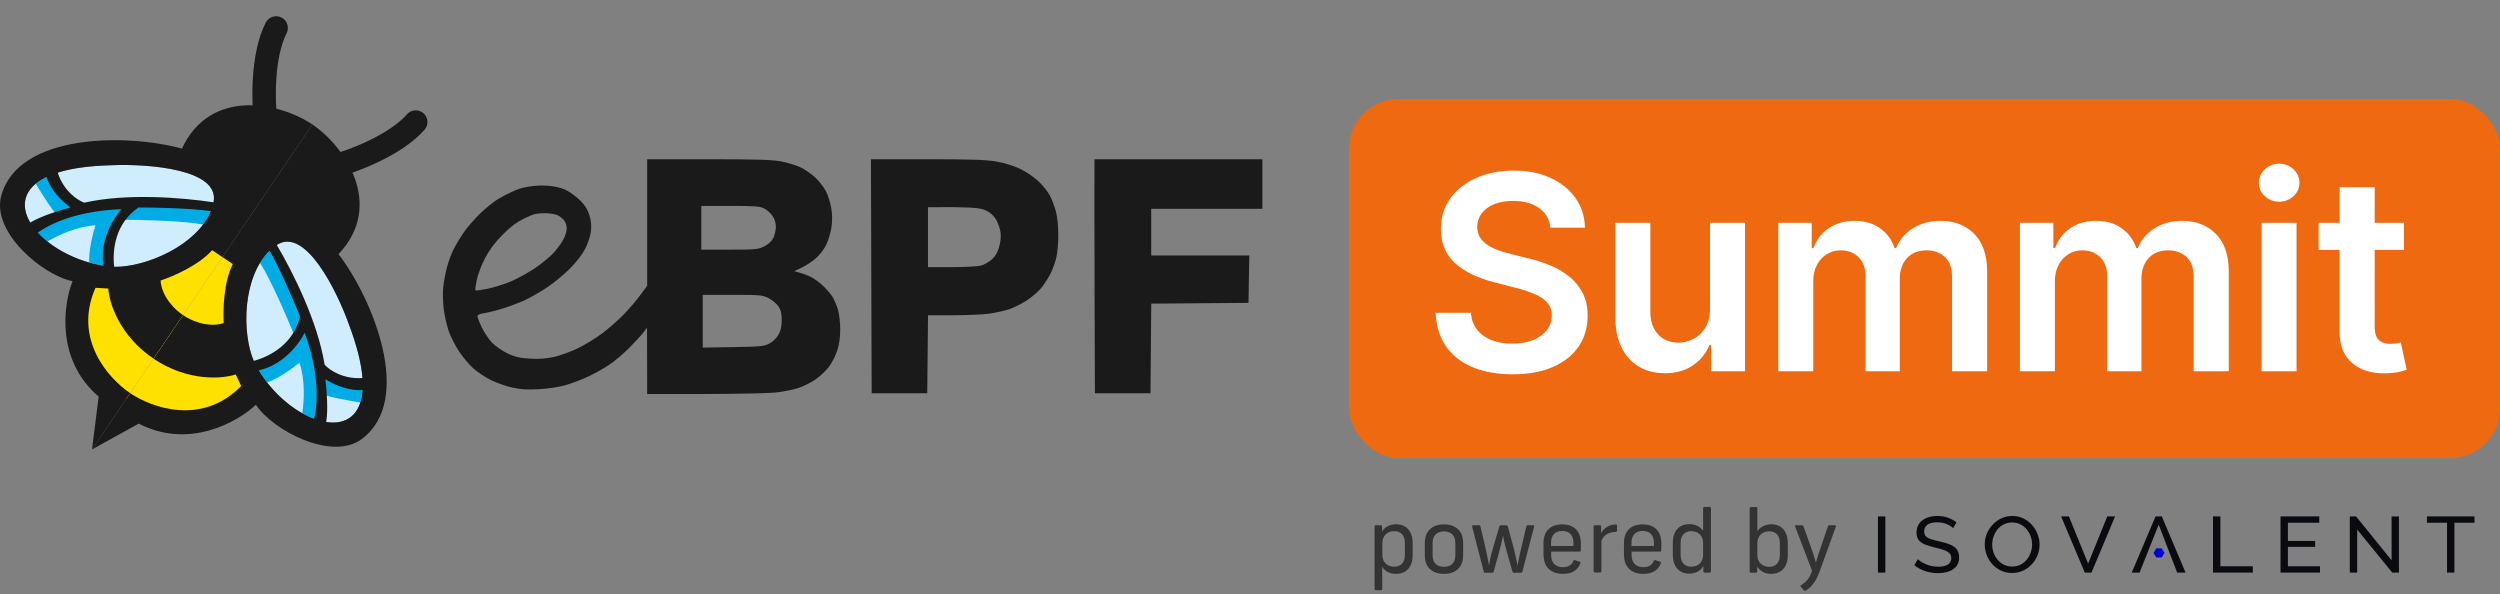 <svg width="202" height="48" viewBox="0 0 202 48" fill="none" xmlns="http://www.w3.org/2000/svg">
<rect x="0" y="0" width="202" height="48" fill="#808080" stroke="none"/>
<path fill-rule="evenodd" clip-rule="evenodd" d="M22.745 1.416C23.211 1.654 23.395 2.223 23.157 2.687C22.686 3.603 22.432 4.918 22.334 6.269C22.238 7.602 22.302 8.864 22.401 9.607C22.469 10.123 22.104 10.598 21.586 10.666C21.067 10.734 20.591 10.37 20.523 9.853C20.407 8.98 20.34 7.59 20.445 6.133C20.549 4.694 20.827 3.079 21.471 1.826C21.709 1.362 22.28 1.179 22.745 1.416Z" fill="#1A1A1A"/>
<path d="M17.25 16.363C17.819 13.669 12.038 13.23 9.077 13.347C-2.598 13.597 2.282 20.732 8.746 21.527C11.406 21.855 16.539 19.729 17.25 16.363Z" fill="#CFEDFC"/>
<path d="M2.887 14.844C3.215 14.574 3.64 14.33 4.174 14.121L4.34 14.642L5.187 15.711L6.428 16.832L7.381 16.691L12.145 16.199L17.153 16.733C16.995 17.234 16.741 17.704 16.413 18.141C14.93 17.845 11.47 17.757 9.59 17.753C9.088 18.342 8.905 20.345 8.866 21.541C8.825 21.537 8.785 21.533 8.746 21.528C8.218 21.463 7.701 21.356 7.203 21.214C7.157 20.279 7.481 18.942 7.716 18.199C6.243 18.279 4.684 19.005 3.825 19.51C3.429 19.193 3.085 18.854 2.807 18.505L4.716 17.459C4.422 17.31 3.49 15.845 2.887 14.844Z" fill="#00ACE6"/>
<path d="M16.26 19.613L17.977 20.77L10.221 32.207L8.357 30.951L6.926 28.847L6.209 25.373L7.492 22.321L10.573 23.258L16.26 19.613Z" fill="#FFE100"/>
<path fill-rule="evenodd" clip-rule="evenodd" d="M14.699 12.01C17 7.065 22.597 8.277 25.24 10.059L17.976 20.77L17.143 20.208C16.084 21.432 13.922 22.358 12.973 22.668C13.07 24.044 14.228 25.104 14.794 25.462L12.408 28.982C9.622 27.104 8.809 24.419 8.75 23.311L7.716 23.256C5.891 27.381 8.753 30.578 10.519 31.767L7.436 36.313L7.972 32.045C4.497 29.077 5.119 24.591 5.864 22.72C3.47 22.246 -0.684 18.784 0.096 15.841C1.455 10.718 10.373 10.803 14.699 12.01ZM17.253 16.346C17.794 13.668 12.031 13.231 9.076 13.348C7.198 13.388 5.748 13.606 4.664 13.948C5.146 15.441 6.265 16.184 6.808 16.376C10.234 15.6 14.683 15.958 17.253 16.346ZM17.037 17.053C15.245 16.821 12.574 16.762 11.189 16.765C9.307 18.046 9.066 20.205 9.226 21.56C11.774 21.604 15.905 19.833 17.037 17.053ZM8.367 21.474C8.023 19.51 9.13 17.657 9.809 16.903C6.324 17.036 4.128 18.021 3.055 18.795C4.203 20.047 6.175 21.118 8.367 21.474ZM2.445 17.985C3.306 17.46 4.849 16.978 5.689 16.762C4.475 15.857 3.945 14.912 3.757 14.301C1.859 15.211 1.643 16.635 2.445 17.985Z" fill="#1A1A1A"/>
<path fill-rule="evenodd" clip-rule="evenodd" d="M34.215 9.148C33.82 8.806 33.222 8.847 32.878 9.24C32.201 10.017 31.072 10.742 29.851 11.336C28.645 11.922 27.447 12.333 26.719 12.518C26.212 12.648 25.907 13.162 26.037 13.667C26.166 14.172 26.683 14.477 27.189 14.348C28.045 14.129 29.364 13.673 30.681 13.033C31.983 12.401 33.381 11.542 34.308 10.48C34.651 10.086 34.609 9.49 34.215 9.148Z" fill="#1A1A1A"/>
<path d="M22.35 19.8C24.645 18.27 27.209 23.454 28.203 26.237C32.321 37.131 23.861 35.275 20.712 29.592C19.416 27.253 19.481 21.712 22.35 19.8Z" fill="#CFEDFC"/>
<path d="M29.118 32.521C29.247 32.117 29.315 31.633 29.311 31.061L28.764 31.102L27.453 30.716L25.947 29.986L25.723 29.052L24.406 24.461L22.043 20.027C21.635 20.36 21.292 20.771 21.009 21.237C21.836 22.498 23.208 25.666 23.911 27.404C23.55 28.088 21.754 29.003 20.655 29.485C20.674 29.522 20.693 29.557 20.712 29.592C20.969 30.056 21.262 30.494 21.58 30.902C22.467 30.596 23.591 29.799 24.195 29.304C24.669 30.697 24.575 32.409 24.425 33.392C24.867 33.641 25.311 33.832 25.739 33.96L26.001 31.803C26.25 32.02 27.961 32.336 29.118 32.521Z" fill="#00ACE6"/>
<path d="M19.693 21.926L17.977 20.77L10.221 32.207L12.084 33.463L14.576 34.003L18.077 33.371L20.44 31.047L18.42 28.546L19.693 21.926Z" fill="#FFE100"/>
<path fill-rule="evenodd" clip-rule="evenodd" d="M27.353 20.537C31.098 16.566 27.884 11.84 25.241 10.059L17.977 20.77L18.81 21.332C18.066 22.767 18.009 25.113 18.074 26.106C16.758 26.529 15.339 25.853 14.795 25.462L12.408 28.982C15.194 30.859 17.996 30.611 19.049 30.253L19.487 31.188C16.327 34.414 12.285 32.958 10.519 31.768L7.437 36.313L11.209 34.227C15.268 36.335 19.211 34.089 20.676 32.702C22.009 34.74 26.78 37.293 29.228 35.475C33.49 32.308 30.088 24.09 27.353 20.537ZM22.364 19.791C24.655 18.293 27.21 23.461 28.203 26.238C28.865 27.991 29.202 29.414 29.288 30.543C27.718 30.654 26.61 29.896 26.229 29.465C25.675 26.006 23.683 22.024 22.364 19.791ZM21.787 20.255C22.67 21.826 23.721 24.274 24.234 25.557C23.744 27.775 21.824 28.803 20.502 29.16C19.512 26.819 19.621 22.338 21.787 20.255ZM20.903 29.922C22.859 29.509 24.171 27.795 24.62 26.885C25.795 30.158 25.696 32.557 25.376 33.838C23.782 33.243 22.051 31.818 20.903 29.922ZM26.357 34.101C26.525 33.109 26.399 31.501 26.287 30.644C27.582 31.43 28.659 31.568 29.297 31.514C29.158 33.609 27.912 34.339 26.357 34.101Z" fill="#1A1A1A"/>
<path fill-rule="evenodd" clip-rule="evenodd" d="M52.291 23.091V12.867H57.244C61.111 12.867 62.397 12.905 63.105 13.04C63.605 13.136 64.299 13.344 64.648 13.503C64.997 13.663 65.55 14.042 65.876 14.346C66.203 14.651 66.601 15.171 66.762 15.503C66.923 15.835 67.109 16.451 67.175 16.871C67.257 17.389 67.257 17.882 67.175 18.402C67.109 18.825 66.921 19.447 66.757 19.784C66.593 20.122 66.222 20.607 65.932 20.862C65.641 21.116 65.126 21.457 64.786 21.619L64.168 21.914L64.522 22.004C64.718 22.053 65.102 22.189 65.376 22.305C65.65 22.421 66.123 22.744 66.426 23.023C66.73 23.301 67.099 23.72 67.247 23.953C67.395 24.186 67.6 24.659 67.703 25.005C67.808 25.358 67.891 26.062 67.891 26.611C67.891 27.285 67.814 27.822 67.643 28.34C67.507 28.753 67.201 29.346 66.964 29.658C66.726 29.97 66.239 30.425 65.882 30.669C65.524 30.914 64.896 31.224 64.485 31.358C64.075 31.493 63.25 31.654 62.653 31.717C62.056 31.779 59.481 31.832 56.93 31.833L52.291 31.835L52.28 26.474L51.967 26.887C51.795 27.113 51.279 27.673 50.821 28.131C50.362 28.588 49.648 29.191 49.233 29.471C48.818 29.751 48.047 30.181 47.519 30.427C46.992 30.674 46.161 30.989 45.673 31.128C45.157 31.275 44.265 31.408 43.535 31.447C42.589 31.497 42.061 31.464 41.378 31.312C40.88 31.202 40.105 30.928 39.654 30.703C39.204 30.479 38.568 30.055 38.241 29.762C37.914 29.469 37.398 28.857 37.095 28.403C36.792 27.948 36.417 27.211 36.261 26.764C36.105 26.317 35.922 25.515 35.855 24.981C35.788 24.447 35.767 23.663 35.808 23.239C35.849 22.816 35.986 22.081 36.112 21.608C36.238 21.134 36.48 20.471 36.651 20.135C36.822 19.799 37.177 19.205 37.441 18.817C37.705 18.428 38.3 17.739 38.764 17.285C39.228 16.831 39.907 16.282 40.274 16.065C40.64 15.848 41.274 15.53 41.682 15.358C42.339 15.082 43.232 14.988 43.764 14.988C44.296 14.988 45.187 15.07 45.775 15.379C46.123 15.562 46.641 15.951 46.927 16.244C47.292 16.619 47.502 16.968 47.635 17.426C47.767 17.877 47.8 18.27 47.745 18.709C47.702 19.057 47.5 19.673 47.297 20.078C47.064 20.543 46.599 21.146 46.035 21.715C45.544 22.211 44.676 22.918 44.108 23.286C43.539 23.655 42.742 24.106 42.335 24.289C41.929 24.472 41.171 24.755 40.651 24.918C40.131 25.081 39.453 25.252 39.144 25.298C38.763 25.355 38.583 25.438 38.583 25.558C38.583 25.655 38.742 26.066 38.936 26.471C39.13 26.877 39.507 27.433 39.774 27.707C40.041 27.981 40.604 28.366 41.025 28.563C41.637 28.848 42.002 28.932 42.83 28.979C43.561 29.021 44.133 28.98 44.763 28.84C45.255 28.731 46.126 28.414 46.699 28.135C47.273 27.857 48.167 27.308 48.687 26.916C49.207 26.525 49.983 25.841 50.41 25.397C50.838 24.953 51.437 24.252 51.74 23.84L52.291 23.091ZM62.422 17.45C62.275 17.23 61.969 16.957 61.743 16.843C61.393 16.668 60.984 16.637 58.998 16.637L56.664 16.637V20.172H58.943C61.072 20.172 61.258 20.154 61.75 19.906C62.093 19.734 62.349 19.497 62.484 19.229C62.597 19.002 62.691 18.599 62.691 18.333C62.691 18.027 62.593 17.704 62.422 17.45ZM45.607 17.841C45.506 17.696 45.269 17.499 45.081 17.402C44.882 17.3 44.423 17.226 43.982 17.226C43.347 17.226 43.082 17.296 42.351 17.657C41.717 17.971 41.236 18.333 40.592 18.985C39.979 19.605 39.549 20.178 39.199 20.845C38.92 21.374 38.616 22.167 38.524 22.605C38.432 23.043 38.384 23.429 38.417 23.462C38.45 23.495 38.888 23.437 39.391 23.333C39.894 23.229 40.726 22.97 41.24 22.757C41.754 22.543 42.64 22.058 43.209 21.679C43.778 21.3 44.486 20.713 44.784 20.374C45.081 20.036 45.43 19.544 45.558 19.28C45.687 19.017 45.792 18.644 45.792 18.452C45.792 18.26 45.709 17.985 45.607 17.841ZM62.897 24.754C62.75 24.534 62.393 24.235 62.103 24.089C61.609 23.84 61.431 23.824 59.18 23.824H56.782V28.085L59.234 28.046C61.446 28.01 61.733 27.982 62.159 27.76C62.438 27.615 62.74 27.325 62.896 27.053C63.089 26.716 63.16 26.398 63.162 25.873C63.163 25.322 63.102 25.061 62.897 24.754Z" fill="#1A1A1A"/>
<path fill-rule="evenodd" clip-rule="evenodd" d="M70.431 31.776L70.371 12.867H74.906C78.44 12.867 79.672 12.907 80.49 13.047C81.126 13.156 81.879 13.387 82.398 13.632C82.886 13.861 83.529 14.292 83.886 14.628C84.232 14.954 84.652 15.473 84.819 15.782C84.987 16.09 85.212 16.683 85.32 17.099C85.441 17.567 85.514 18.306 85.511 19.042C85.509 19.718 85.429 20.524 85.326 20.911C85.227 21.286 85.032 21.816 84.894 22.09C84.755 22.363 84.462 22.833 84.241 23.135C84.021 23.436 83.483 23.924 83.045 24.218C82.607 24.513 81.93 24.858 81.54 24.986C81.15 25.114 80.415 25.276 79.906 25.346C79.398 25.416 78.083 25.473 76.984 25.473H74.985L74.922 31.776H70.431ZM80.506 17.78C80.343 17.489 80.057 17.21 79.767 17.059C79.348 16.842 79.05 16.771 77.138 16.738L74.981 16.74V21.585L76.901 21.584C77.958 21.584 79.023 21.528 79.268 21.46C79.514 21.392 79.9 21.175 80.125 20.977C80.412 20.726 80.594 20.42 80.727 19.964C80.849 19.545 80.891 19.122 80.844 18.783C80.805 18.492 80.652 18.041 80.506 17.78Z" fill="#1A1A1A"/>
<path d="M88.438 22.469L88.468 31.776H92.959L93.021 24.534L100.877 24.472L100.942 20.643H93.018V16.873H101.999V12.867H88.434C88.43 14.505 88.426 18.888 88.438 22.469Z" fill="#1A1A1A"/>
<rect x="109" y="8" width="93" height="29" rx="4" fill="#EF6911"/>
<path d="M125.273 18.398C125.201 17.716 124.893 17.185 124.352 16.805C123.815 16.424 123.117 16.234 122.258 16.234C121.654 16.234 121.135 16.326 120.703 16.508C120.271 16.69 119.94 16.938 119.711 17.25C119.482 17.562 119.365 17.919 119.359 18.32C119.359 18.654 119.435 18.943 119.586 19.188C119.742 19.432 119.953 19.641 120.219 19.812C120.484 19.979 120.779 20.12 121.102 20.234C121.424 20.349 121.75 20.445 122.078 20.523L123.578 20.898C124.182 21.039 124.763 21.229 125.32 21.469C125.883 21.708 126.385 22.01 126.828 22.375C127.276 22.74 127.63 23.18 127.891 23.695C128.151 24.211 128.281 24.815 128.281 25.508C128.281 26.445 128.042 27.271 127.563 27.984C127.083 28.693 126.391 29.247 125.484 29.648C124.583 30.044 123.492 30.242 122.211 30.242C120.966 30.242 119.885 30.049 118.969 29.664C118.057 29.279 117.344 28.716 116.828 27.977C116.318 27.237 116.042 26.336 116 25.273H118.852C118.893 25.831 119.065 26.294 119.367 26.664C119.669 27.034 120.063 27.31 120.547 27.492C121.036 27.674 121.583 27.766 122.188 27.766C122.818 27.766 123.37 27.672 123.844 27.484C124.323 27.292 124.698 27.026 124.969 26.688C125.24 26.344 125.378 25.943 125.383 25.484C125.378 25.068 125.255 24.724 125.016 24.453C124.776 24.177 124.44 23.948 124.008 23.766C123.581 23.578 123.081 23.412 122.508 23.266L120.688 22.797C119.37 22.458 118.328 21.945 117.563 21.258C116.802 20.565 116.422 19.646 116.422 18.5C116.422 17.557 116.677 16.732 117.188 16.023C117.703 15.315 118.404 14.766 119.289 14.375C120.174 13.979 121.177 13.781 122.297 13.781C123.432 13.781 124.427 13.979 125.281 14.375C126.141 14.766 126.815 15.31 127.305 16.008C127.794 16.701 128.047 17.497 128.062 18.398H125.273ZM138.169 24.953V18H140.997V30H138.255V27.867H138.13C137.859 28.539 137.413 29.088 136.794 29.516C136.179 29.943 135.421 30.156 134.52 30.156C133.734 30.156 133.038 29.982 132.434 29.633C131.835 29.279 131.367 28.766 131.028 28.094C130.69 27.417 130.52 26.599 130.52 25.641V18H133.348V25.203C133.348 25.963 133.557 26.568 133.973 27.016C134.39 27.463 134.937 27.688 135.614 27.688C136.031 27.688 136.434 27.586 136.825 27.383C137.216 27.18 137.536 26.878 137.786 26.477C138.041 26.07 138.169 25.562 138.169 24.953ZM143.685 30V18H146.388V20.039H146.529C146.779 19.352 147.193 18.815 147.771 18.43C148.349 18.039 149.039 17.844 149.841 17.844C150.654 17.844 151.339 18.042 151.896 18.438C152.458 18.828 152.854 19.362 153.083 20.039H153.208C153.474 19.372 153.922 18.841 154.552 18.445C155.188 18.044 155.94 17.844 156.81 17.844C157.914 17.844 158.815 18.193 159.513 18.891C160.211 19.588 160.56 20.607 160.56 21.945V30H157.724V22.383C157.724 21.638 157.526 21.094 157.13 20.75C156.734 20.401 156.25 20.227 155.677 20.227C154.995 20.227 154.461 20.44 154.076 20.867C153.695 21.289 153.505 21.838 153.505 22.516V30H150.732V22.266C150.732 21.646 150.544 21.151 150.169 20.781C149.8 20.412 149.315 20.227 148.716 20.227C148.31 20.227 147.94 20.331 147.607 20.539C147.274 20.742 147.008 21.031 146.81 21.406C146.612 21.776 146.513 22.208 146.513 22.703V30H143.685ZM163.209 30V18H165.912V20.039H166.053C166.303 19.352 166.717 18.815 167.295 18.43C167.873 18.039 168.563 17.844 169.365 17.844C170.178 17.844 170.863 18.042 171.42 18.438C171.983 18.828 172.378 19.362 172.608 20.039H172.733C172.998 19.372 173.446 18.841 174.076 18.445C174.712 18.044 175.464 17.844 176.334 17.844C177.438 17.844 178.339 18.193 179.037 18.891C179.735 19.588 180.084 20.607 180.084 21.945V30H177.248V22.383C177.248 21.638 177.05 21.094 176.654 20.75C176.259 20.401 175.774 20.227 175.201 20.227C174.519 20.227 173.985 20.44 173.6 20.867C173.22 21.289 173.029 21.838 173.029 22.516V30H170.256V22.266C170.256 21.646 170.069 21.151 169.694 20.781C169.324 20.412 168.839 20.227 168.24 20.227C167.834 20.227 167.464 20.331 167.131 20.539C166.798 20.742 166.532 21.031 166.334 21.406C166.136 21.776 166.037 22.208 166.037 22.703V30H163.209ZM182.733 30V18H185.561V30H182.733ZM184.155 16.297C183.707 16.297 183.322 16.148 182.999 15.852C182.676 15.55 182.515 15.188 182.515 14.766C182.515 14.338 182.676 13.977 182.999 13.68C183.322 13.378 183.707 13.227 184.155 13.227C184.608 13.227 184.994 13.378 185.311 13.68C185.634 13.977 185.796 14.338 185.796 14.766C185.796 15.188 185.634 15.55 185.311 15.852C184.994 16.148 184.608 16.297 184.155 16.297ZM194.242 18V20.188H187.343V18H194.242ZM189.046 15.125H191.875V26.391C191.875 26.771 191.932 27.062 192.046 27.266C192.166 27.463 192.323 27.599 192.515 27.672C192.708 27.745 192.921 27.781 193.156 27.781C193.333 27.781 193.494 27.768 193.64 27.742C193.791 27.716 193.906 27.693 193.984 27.672L194.461 29.883C194.31 29.935 194.093 29.992 193.812 30.055C193.536 30.117 193.198 30.154 192.796 30.164C192.088 30.185 191.45 30.078 190.882 29.844C190.315 29.604 189.864 29.234 189.531 28.734C189.203 28.234 189.041 27.609 189.046 26.859V15.125Z" fill="white"/>
<path d="M111.063 47.599V42.519C111.063 42.519 111.093 42.439 111.143 42.439H111.593C111.593 42.439 111.673 42.479 111.673 42.519V42.949C111.873 42.609 112.263 42.359 112.803 42.359C113.633 42.359 114.143 42.929 114.143 43.889V44.859C114.143 45.809 113.633 46.369 112.793 46.369C112.273 46.369 111.903 46.149 111.683 45.799V47.609C111.683 47.609 111.643 47.689 111.603 47.689H111.143C111.143 47.689 111.063 47.659 111.063 47.609V47.599ZM112.653 45.789C113.163 45.789 113.513 45.469 113.513 44.849V43.879C113.513 43.239 113.173 42.919 112.653 42.919C112.083 42.919 111.693 43.299 111.693 43.889V44.839C111.693 45.459 112.133 45.789 112.653 45.789Z" fill="#333333"/>
<path d="M115.123 44.859V43.889C115.123 42.929 115.693 42.369 116.673 42.369C117.653 42.369 118.223 42.929 118.223 43.889V44.859C118.223 45.809 117.653 46.369 116.673 46.369C115.693 46.369 115.123 45.819 115.123 44.859ZM116.673 45.799C117.263 45.799 117.593 45.459 117.593 44.859V43.889C117.593 43.279 117.263 42.939 116.673 42.939C116.083 42.939 115.753 43.279 115.753 43.889V44.859C115.753 45.459 116.083 45.799 116.673 45.799Z" fill="#333333"/>
<path d="M119.893 46.209L118.943 42.529C118.933 42.469 118.963 42.44 119.023 42.44H119.523C119.523 42.44 119.603 42.459 119.613 42.51L120.043 44.34C120.133 44.76 120.223 45.19 120.313 45.679C120.443 45.039 120.373 45.169 120.623 44.34L121.153 42.51C121.153 42.51 121.203 42.44 121.253 42.44H121.723C121.723 42.44 121.803 42.469 121.823 42.51L122.323 44.349C122.443 44.809 122.463 44.989 122.613 45.679H122.623C122.703 45.249 122.673 45.3 122.903 44.34L123.333 42.51C123.333 42.51 123.373 42.44 123.423 42.44H123.893C123.953 42.44 123.973 42.469 123.963 42.529L123.003 46.209C123.003 46.209 122.953 46.279 122.903 46.279H122.313C122.313 46.279 122.233 46.249 122.213 46.209L121.793 44.73C121.683 44.349 121.543 43.849 121.453 43.309H121.443C121.343 43.789 121.223 44.26 121.093 44.73L120.683 46.209C120.683 46.209 120.633 46.279 120.583 46.279H119.973C119.973 46.279 119.893 46.26 119.873 46.209H119.893Z" fill="#333333"/>
<path d="M124.714 44.859V43.889C124.714 42.929 125.264 42.369 126.224 42.369C127.184 42.369 127.734 42.929 127.734 43.889V44.489C127.734 44.489 127.694 44.569 127.654 44.569H125.334V44.859C125.334 45.479 125.694 45.829 126.284 45.829C126.714 45.829 126.994 45.649 127.134 45.309C127.154 45.259 127.194 45.239 127.244 45.259L127.644 45.389C127.704 45.409 127.714 45.439 127.704 45.489C127.504 46.059 127.024 46.369 126.284 46.369C125.324 46.369 124.724 45.819 124.724 44.859H124.714ZM127.134 44.119V43.849C127.134 43.259 126.814 42.899 126.234 42.899C125.654 42.899 125.324 43.259 125.324 43.849V44.119H127.134Z" fill="#333333"/>
<path d="M128.764 46.199V42.519C128.764 42.519 128.794 42.439 128.844 42.439H129.294C129.294 42.439 129.374 42.479 129.374 42.519V43.069C129.594 42.689 129.964 42.379 130.574 42.379C130.634 42.379 130.654 42.419 130.654 42.459V42.899C130.654 42.899 130.624 42.979 130.574 42.979C129.984 42.979 129.594 43.219 129.394 43.689V46.179C129.394 46.179 129.354 46.259 129.314 46.259H128.854C128.854 46.259 128.774 46.219 128.774 46.179L128.764 46.199Z" fill="#333333"/>
<path d="M131.214 44.859V43.889C131.214 42.929 131.764 42.369 132.724 42.369C133.684 42.369 134.234 42.929 134.234 43.889V44.489C134.234 44.489 134.194 44.569 134.154 44.569H131.834V44.859C131.834 45.479 132.194 45.829 132.784 45.829C133.214 45.829 133.494 45.649 133.634 45.309C133.654 45.259 133.694 45.239 133.744 45.259L134.144 45.389C134.204 45.409 134.214 45.439 134.204 45.489C134.004 46.059 133.524 46.369 132.784 46.369C131.824 46.369 131.224 45.819 131.224 44.859H131.214ZM133.634 44.119V43.849C133.634 43.259 133.314 42.899 132.734 42.899C132.154 42.899 131.824 43.259 131.824 43.849V44.119H133.634Z" fill="#333333"/>
<path d="M135.163 44.829V43.859C135.163 42.909 135.673 42.349 136.503 42.349C137.023 42.349 137.393 42.569 137.613 42.899V41.039C137.613 41.039 137.653 40.959 137.693 40.959H138.163C138.163 40.959 138.243 40.989 138.243 41.039V46.189C138.243 46.189 138.203 46.269 138.163 46.269H137.713C137.713 46.269 137.633 46.229 137.633 46.189V45.729C137.433 46.089 137.053 46.349 136.503 46.349C135.673 46.349 135.163 45.779 135.163 44.819V44.829ZM136.663 45.789C137.233 45.789 137.613 45.409 137.613 44.819V43.869C137.613 43.249 137.173 42.919 136.663 42.919C136.153 42.919 135.793 43.229 135.793 43.859V44.829C135.793 45.469 136.143 45.789 136.663 45.789Z" fill="#333333"/>
<path d="M141.983 45.769V46.199C141.983 46.199 141.943 46.279 141.903 46.279H141.453C141.453 46.279 141.373 46.239 141.373 46.199V41.049C141.373 41.049 141.403 40.969 141.453 40.969H141.913C141.913 40.969 141.993 40.999 141.993 41.049V42.929C142.213 42.579 142.643 42.359 143.113 42.359C143.943 42.359 144.453 42.929 144.453 43.889V44.859C144.453 45.809 143.943 46.369 143.103 46.369C142.573 46.369 142.203 46.129 141.983 45.769ZM142.953 45.799C143.463 45.799 143.813 45.479 143.813 44.859V43.889C143.813 43.249 143.473 42.929 142.953 42.929C142.383 42.929 141.993 43.309 141.993 43.899V44.849C141.993 45.469 142.433 45.799 142.953 45.799Z" fill="#333333"/>
<path d="M145.523 47.289C145.973 46.98 146.223 46.739 146.413 46.109L145.043 42.539C145.023 42.48 145.043 42.44 145.113 42.44H145.623C145.623 42.44 145.703 42.469 145.713 42.51L146.313 44.179C146.463 44.59 146.603 45.01 146.723 45.459C146.853 44.999 146.973 44.65 147.133 44.179L147.703 42.51C147.703 42.51 147.743 42.44 147.793 42.44H148.273C148.333 42.44 148.363 42.48 148.343 42.539L147.003 46.239C146.763 46.88 146.433 47.4 145.893 47.73C145.853 47.76 145.813 47.76 145.783 47.719L145.493 47.41C145.493 47.41 145.453 47.319 145.503 47.289H145.523Z" fill="#333333"/>
<path d="M174.227 44.303H174.67L174.892 44.674L174.67 45.045H174.227L174.005 44.674L174.227 44.303Z" fill="#0101D7"/>
<path d="M151.739 46.264V41.723H152.335V46.264H151.739ZM157.809 42.676C157.699 42.557 157.529 42.448 157.299 42.35C157.07 42.252 156.814 42.203 156.531 42.203C156.169 42.203 155.902 42.269 155.73 42.401C155.558 42.533 155.472 42.715 155.472 42.945C155.472 43.107 155.516 43.235 155.604 43.329C155.693 43.422 155.827 43.499 156.008 43.559C156.194 43.619 156.428 43.68 156.71 43.744C157.037 43.813 157.319 43.896 157.558 43.994C157.796 44.092 157.979 44.224 158.107 44.39C158.235 44.552 158.299 44.77 158.299 45.043C158.299 45.333 158.224 45.571 158.074 45.759C157.924 45.947 157.719 46.085 157.458 46.175C157.202 46.264 156.913 46.309 156.591 46.309C155.858 46.309 155.22 46.096 154.677 45.669L154.962 45.183C155.059 45.277 155.189 45.371 155.353 45.465C155.52 45.559 155.71 45.638 155.922 45.701C156.138 45.761 156.366 45.791 156.604 45.791C156.94 45.791 157.2 45.733 157.385 45.618C157.571 45.499 157.663 45.326 157.663 45.1C157.663 44.93 157.61 44.793 157.505 44.691C157.403 44.589 157.251 44.503 157.048 44.435C156.845 44.367 156.597 44.299 156.306 44.23C155.988 44.154 155.721 44.071 155.505 43.981C155.289 43.887 155.125 43.766 155.015 43.617C154.909 43.467 154.856 43.273 154.856 43.035C154.856 42.745 154.929 42.499 155.075 42.299C155.22 42.099 155.421 41.947 155.677 41.845C155.933 41.743 156.222 41.691 156.544 41.691C156.858 41.691 157.143 41.738 157.399 41.832C157.659 41.926 157.889 42.052 158.087 42.209L157.809 42.676ZM162.579 46.296C162.248 46.296 161.947 46.232 161.678 46.104C161.409 45.976 161.175 45.804 160.976 45.586C160.782 45.365 160.632 45.117 160.526 44.844C160.42 44.567 160.367 44.284 160.367 43.994C160.367 43.691 160.422 43.403 160.533 43.13C160.648 42.853 160.804 42.608 161.003 42.395C161.206 42.178 161.442 42.007 161.711 41.883C161.98 41.755 162.274 41.691 162.592 41.691C162.923 41.691 163.223 41.758 163.492 41.89C163.762 42.022 163.993 42.199 164.188 42.42C164.382 42.642 164.532 42.889 164.638 43.162C164.744 43.435 164.797 43.715 164.797 44C164.797 44.303 164.741 44.593 164.631 44.87C164.521 45.143 164.364 45.388 164.161 45.605C163.962 45.819 163.728 45.987 163.459 46.111C163.19 46.234 162.897 46.296 162.579 46.296ZM160.97 43.994C160.97 44.224 161.007 44.448 161.082 44.665C161.162 44.879 161.272 45.068 161.413 45.235C161.555 45.401 161.725 45.533 161.923 45.631C162.122 45.729 162.342 45.778 162.585 45.778C162.837 45.778 163.062 45.727 163.261 45.625C163.459 45.522 163.627 45.386 163.764 45.215C163.905 45.045 164.011 44.853 164.082 44.64C164.157 44.427 164.194 44.211 164.194 43.994C164.194 43.764 164.154 43.542 164.075 43.329C164 43.115 163.89 42.926 163.744 42.76C163.603 42.589 163.433 42.457 163.234 42.363C163.04 42.265 162.824 42.216 162.585 42.216C162.334 42.216 162.109 42.267 161.91 42.369C161.711 42.467 161.541 42.602 161.4 42.772C161.263 42.943 161.157 43.135 161.082 43.348C161.007 43.557 160.97 43.772 160.97 43.994ZM167.165 41.723L168.721 45.541L170.27 41.723H170.899L168.992 46.264H168.449L166.536 41.723H167.165ZM174.17 41.723H174.674L176.594 46.264H175.916L175.402 44.934L174.422 42.389L172.879 46.264H172.244L174.17 41.723ZM178.81 46.264V41.723H179.406V45.753H182.028V46.264H178.81ZM187.457 45.753V46.264H184.266V41.723H187.397V42.235H184.862V43.706H187.066V44.186H184.862V45.753H187.457ZM190.459 42.785V46.264H189.864V41.723H190.367L193.24 45.273V41.73H193.836V46.264H193.293L190.459 42.785ZM199.938 42.235H198.315V46.264H197.72V42.235H196.097V41.723H199.938V42.235Z" fill="#0A0B0F"/>
</svg>
